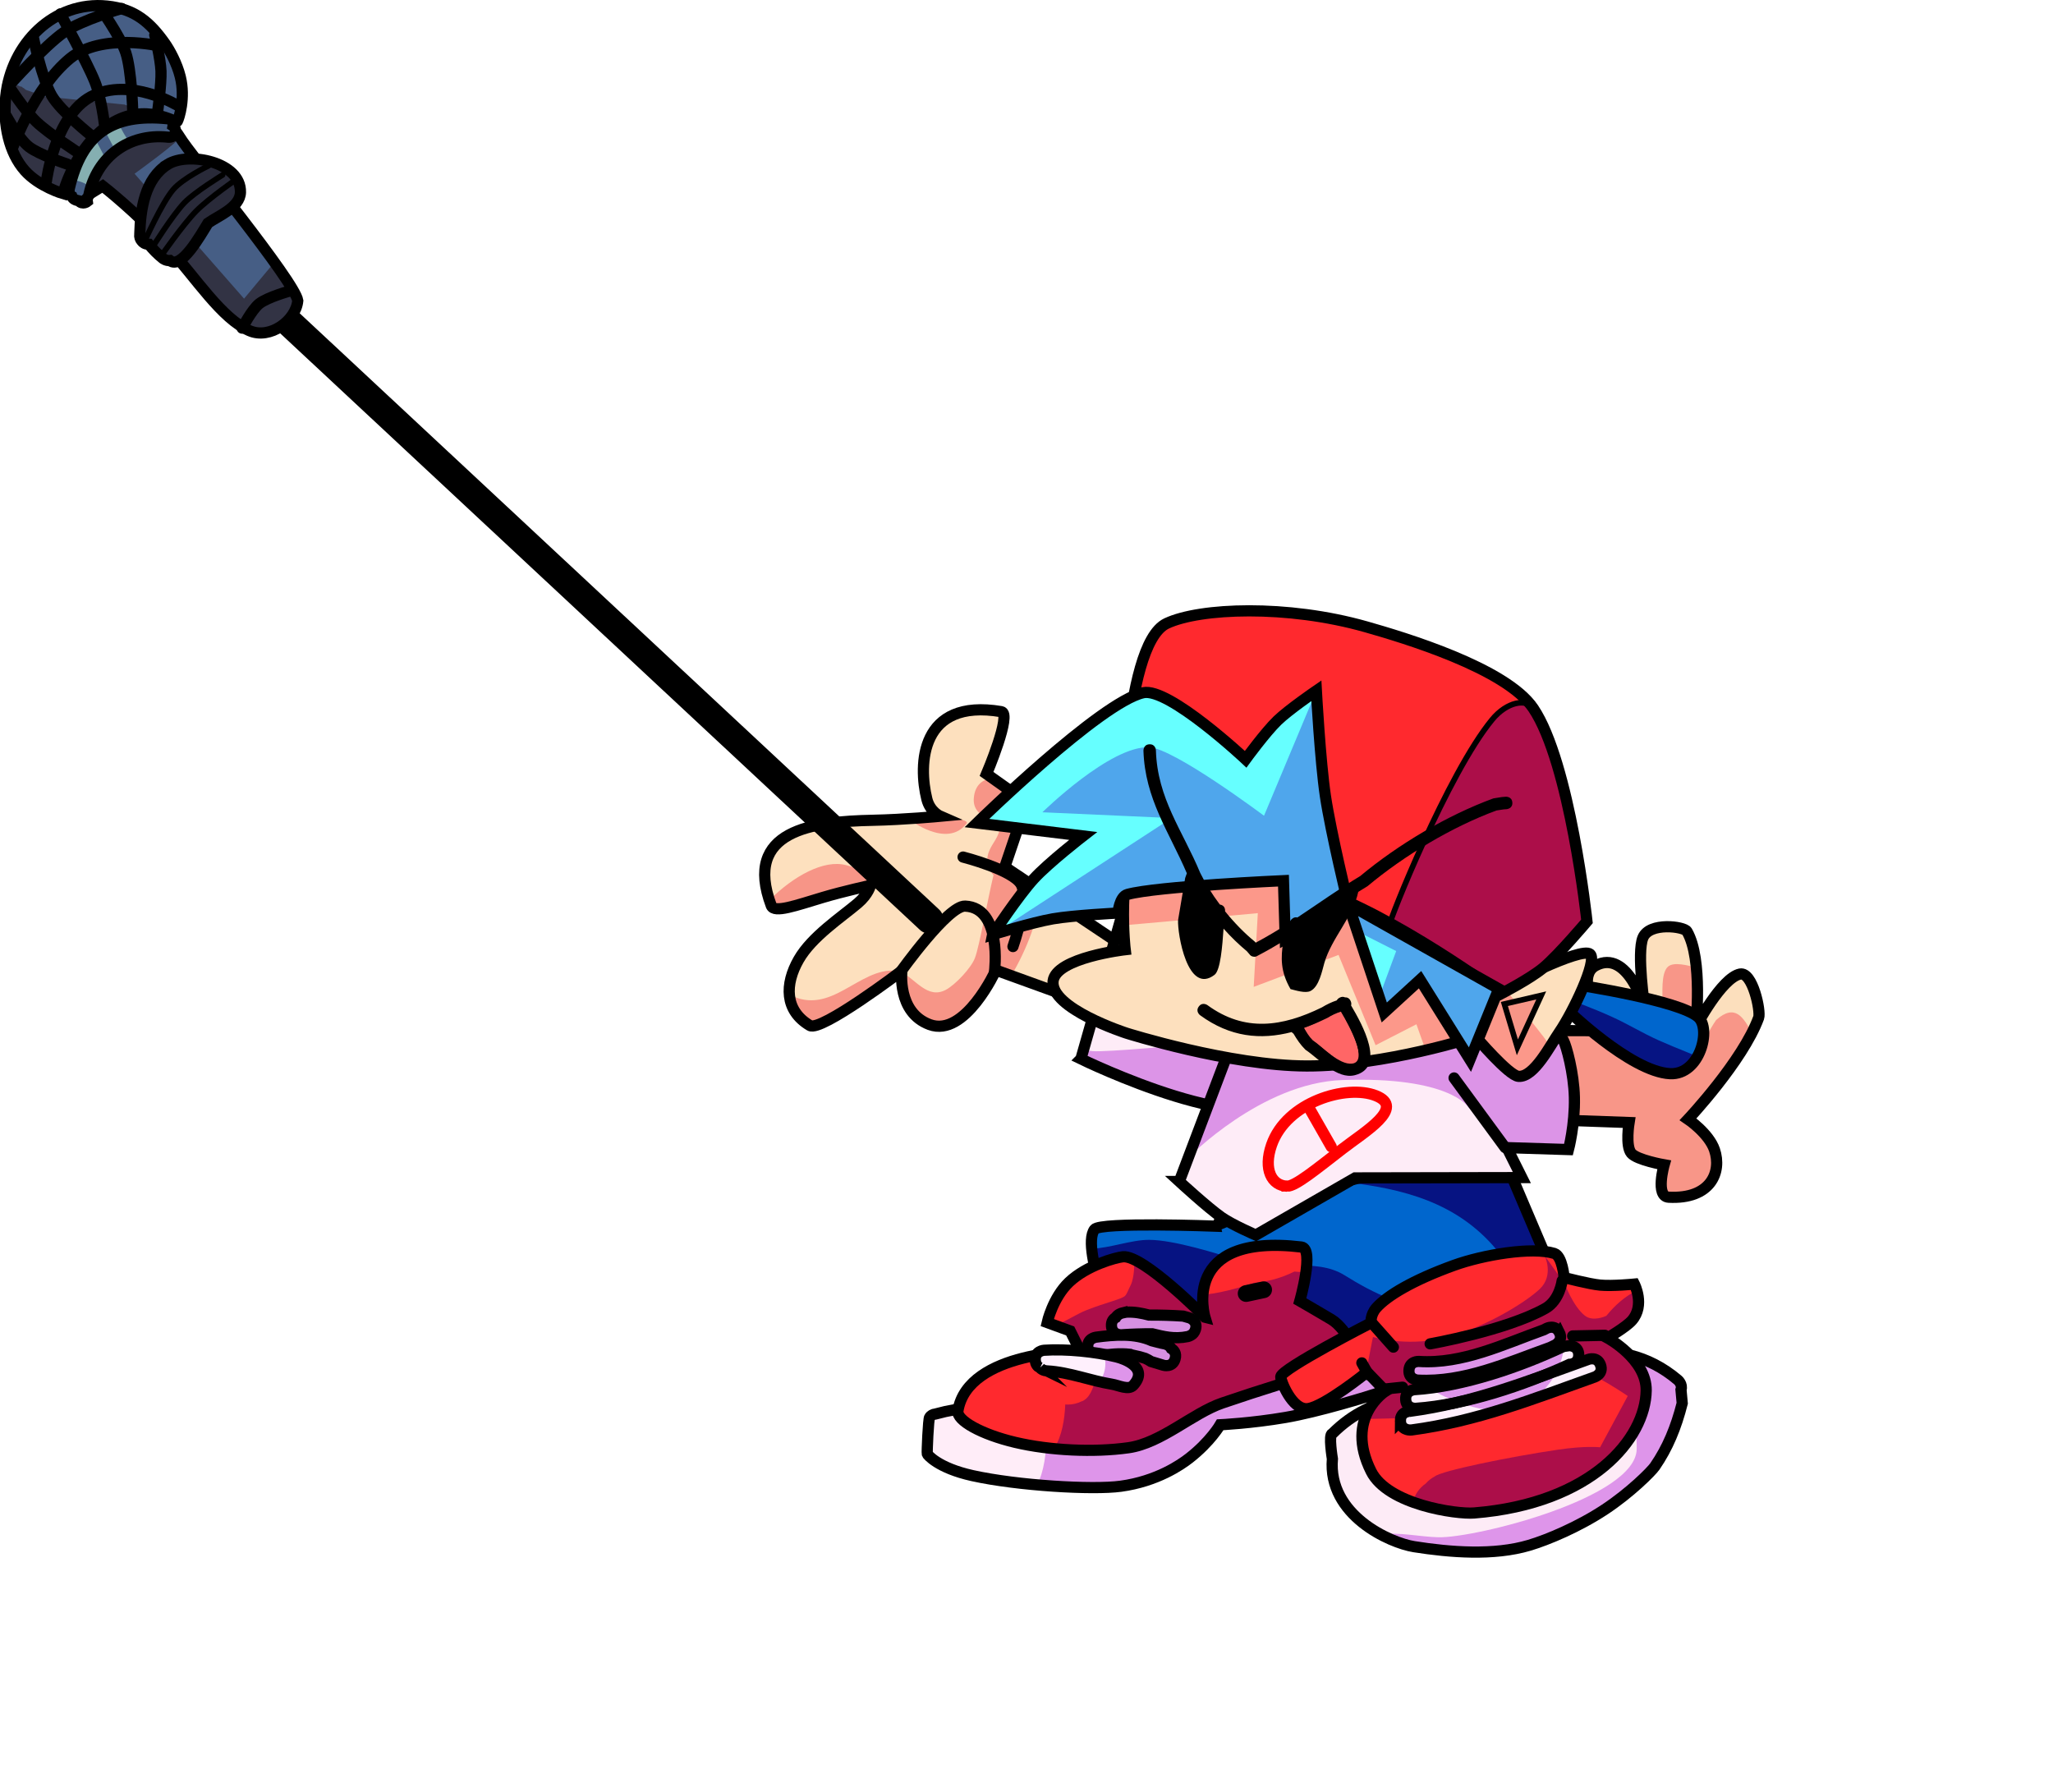 <svg version="1.1" xmlns="http://www.w3.org/2000/svg" xmlns:xlink="http://www.w3.org/1999/xlink" width="183.455" height="160.122" viewBox="0,0,183.455,160.122"><g transform="translate(-120.378,-83.711)"><g data-paper-data="{&quot;isPaintingLayer&quot;:true}" fill-rule="nonzero" stroke-linejoin="miter" stroke-miterlimit="10" stroke-dasharray="" stroke-dashoffset="0" style="mix-blend-mode: normal"><path d="M176.167,243.833v-127.667h127.667v127.667z" fill="none" stroke="none" stroke-width="NaN" stroke-linecap="butt"/><g stroke="#000000"><g><path d="M220.331,174.364l-10.961,-3.97c0,0 -2.747,6.042 -5.921,4.864c-2.939,-1.091 -2.478,-4.807 -2.478,-4.807c0,0 -7.228,5.481 -8.223,4.892c-2.27,-1.343 -2.255,-3.695 -1.002,-5.889c1.175,-2.059 3.808,-3.781 5.284,-5.035c0.967,-0.822 1.131,-1.597 1.131,-1.597c0,0 -2.402,0.522 -4.261,1.078c-2.368,0.707 -4.34,1.427 -4.601,0.734c-2.552,-6.779 3.732,-7.52 9.052,-7.628c2.822,-0.057 6.052,-0.36 6.052,-0.36c0,0 -0.917,-0.396 -1.199,-1.524c-0.769,-3.08 -0.634,-9.057 6.648,-7.824c0.979,0.166 -1.316,5.565 -1.316,5.565l3.585,2.548l-1.953,5.763l11.532,7.712z" fill="#f79587" stroke-width="0" stroke-linecap="round"/><path d="M200.972,170.452c0,0 -0.047,0.035 -0.133,0.1c-0.141,-0.055 -0.283,-0.092 -0.429,-0.105c-3.294,-0.285 -5.767,4.109 -9.497,2.129c-0.079,-0.992 0.237,-2.074 0.834,-3.121c1.175,-2.059 3.808,-3.781 5.284,-5.035c0.967,-0.822 1.131,-1.597 1.131,-1.597c0,0 2.526,0.169 2.19,0.246c0.103,-0.852 -3.122,-1.725 -4.384,-2.058c-1.945,-0.513 -4.647,0.942 -6.841,3.134c-2.07,-6.325 4.036,-7.032 9.224,-7.137c1.069,-0.022 3.185,-0.141 3.185,-0.141c0,0 3.461,2.744 5.218,0.418c0.306,-0.405 -2.351,-0.637 -2.351,-0.637c0,0 -0.917,-0.396 -1.199,-1.524c-0.769,-3.08 -0.633,-9.057 6.648,-7.824c0.979,0.166 -1.316,5.565 -1.316,5.565l0.534,0.38c-0.845,0.083 -1.568,0.569 -1.671,1.76c-0.173,1.997 2.412,1.852 2.357,2.51c-0.084,1.009 -0.702,1.492 -1,2.272c-0.076,0.181 -0.125,0.377 -0.143,0.584c-0.051,0.588 0.164,1.137 0.546,1.529c-0.567,2.37 -1.247,6.282 -1.652,7.385c-0.334,0.909 -1.748,2.408 -2.609,2.869c-1.634,0.874 -2.718,-0.977 -3.941,-1.548c0.007,-0.097 0.013,-0.151 0.013,-0.151z" fill="#fde0be" stroke-width="0" stroke-linecap="butt"/><path d="M210.746,170.893c1.424,-2.435 2.522,-5.25 2.582,-7.605l6.992,4.676c-1.586,1.331 -3.056,3.207 -3.565,4.513c-0.078,0.165 -0.134,0.344 -0.164,0.533z" fill="#fde0be" stroke-width="0" stroke-linecap="butt"/><path d="M200.851,170.553c0,0 4.237,-5.943 5.769,-5.879c3.336,0.139 2.63,5.822 2.63,5.822" fill="none" stroke-width="1" stroke-linecap="round"/><path d="M206.439,160.292c0,0 4.456,1.137 5.186,2.446c0.755,1.354 -0.729,5.55 -0.729,5.55" fill="none" stroke-width="1" stroke-linecap="round"/><path d="M220.331,174.364l-10.961,-3.97c0,0 -2.747,6.042 -5.921,4.864c-2.939,-1.091 -2.478,-4.807 -2.478,-4.807c0,0 -7.228,5.481 -8.223,4.892c-2.27,-1.343 -2.255,-3.695 -1.002,-5.889c1.175,-2.059 3.808,-3.781 5.284,-5.035c0.967,-0.822 1.131,-1.597 1.131,-1.597c0,0 -2.402,0.522 -4.261,1.078c-2.368,0.707 -4.34,1.427 -4.601,0.734c-2.552,-6.779 3.733,-7.52 9.052,-7.628c2.822,-0.057 6.052,-0.36 6.052,-0.36c0,0 -0.917,-0.396 -1.199,-1.524c-0.769,-3.08 -0.634,-9.057 6.648,-7.824c0.979,0.166 -1.316,5.565 -1.316,5.565l3.585,2.548l-1.953,5.763l11.532,7.712z" fill="none" stroke-width="1" stroke-linecap="round"/></g><g stroke-linecap="round"><path d="M216.967,178.326l4.016,-14.09c0,0 4.382,3.684 8.786,7.093c4.006,3.101 8.066,5.837 5.977,9.853c-2.623,5.041 -18.78,-2.855 -18.78,-2.855z" fill="#feecf7" stroke-width="0"/><path d="M216.967,178.326l0.227,-0.796c0.276,0.045 0.557,0.08 0.84,0.104c1.097,0.095 8.837,-0.527 9.787,-0.869c2.793,-0.079 1.763,-1.975 2.01,-4.826c0.016,-0.184 0.023,-0.367 0.021,-0.548c3.979,3.075 7.97,5.801 5.895,9.79c-2.623,5.041 -18.78,-2.855 -18.78,-2.855z" fill="#dc94e7" stroke-width="0"/><path d="M216.967,178.326l4.016,-14.09c0,0 4.382,3.684 8.786,7.093c4.006,3.101 8.066,5.837 5.977,9.853c-2.623,5.041 -18.78,-2.855 -18.78,-2.855z" fill="none" stroke-width="1"/></g></g><g><path d="M229.219,193.105c0,0 1.391,-3.369 3.785,-7.099c1.274,-1.986 2.496,-4.537 4.687,-5.714c1.995,-1.072 4.934,-0.8 7.667,-0.391c6.315,0.945 9.331,8.157 9.331,8.157z" fill="#f89688" stroke="#000000" stroke-width="1" stroke-linecap="butt"/><path d="M228.946,193.268c0,0 7.573,-3.326 13.933,-4.507c4.077,-0.757 12.159,-0.956 12.159,-0.956l6.356,14.942l-40.699,1.45c0,0 -3.842,-8.875 -2.511,-10.637c0.511,-0.677 10.762,-0.291 10.762,-0.291z" fill="#0066cd" stroke="#000000" stroke-width="0" stroke-linecap="round"/><path d="M220.695,204.195c0,0 -2.489,-5.75 -2.766,-8.912c1.605,-0.041 3.552,-0.796 5.128,-0.789c2.218,0.009 6.091,1.215 8.183,1.9c3.042,0.996 6.64,-0.382 9.282,1.262c1.31,0.815 2.662,1.564 4.077,2.111c0.37,0.232 0.687,0.447 0.805,0.578c0.48,0.537 1.689,1.694 3.176,2.857z" fill="#061382" stroke="#000000" stroke-width="0" stroke-linecap="butt"/><path d="M242.88,188.761c4.077,-0.757 12.159,-0.956 12.159,-0.956l6.356,14.942l-3.486,0.124c0.175,-2.825 -1.404,-5.851 -3.611,-7.242c-0.06,-0.091 -0.128,-0.182 -0.203,-0.271c-3.5,-4.183 -8.298,-5.467 -13.73,-6.041c0.846,-0.213 1.691,-0.402 2.515,-0.556z" fill="#061382" stroke="#000000" stroke-width="0" stroke-linecap="butt"/><path d="M228.946,193.268c0,0 7.573,-3.326 13.933,-4.507c4.077,-0.757 12.159,-0.956 12.159,-0.956l6.356,14.942l-40.699,1.45c0,0 -3.842,-8.875 -2.511,-10.637c0.511,-0.677 10.762,-0.291 10.762,-0.291z" fill="none" stroke="#000000" stroke-width="1" stroke-linecap="round"/><path d="M207.852,210.287c1.805,0.706 2.55,1.584 4.642,1.584c0,0 0.072,-0 0.173,0.021c0.144,-0.028 0.255,-0.018 0.255,-0.018l0.57,0.055c4.19,0.003 7.469,0.173 11.405,-1.516c5.525,-2.407 12.388,-3.905 18.081,-5.796c0.073,-0.033 0.843,3.477 0.843,3.477c-1.22,0.411 -5.654,1.767 -8.558,2.267c-3.057,0.526 -5.847,0.656 -5.847,0.656c0,0 -0.862,1.499 -2.763,2.982c-0.749,0.585 -2.882,2.07 -6.128,2.511c-2.516,0.342 -9.215,-0.056 -13.25,-0.949c-3.115,-0.689 -4.025,-1.887 -4.038,-1.938c-0.029,-0.102 0.093,-3.152 0.214,-3.281c0.106,-0.142 0.273,-0.265 0.534,-0.289l0.872,-0.218c0.615,-0.123 1.232,-0.242 1.849,-0.358c0,0 0.822,-0.154 0.976,0.668c0.001,0.006 0.002,0.011 0.003,0.017c0.086,0.051 0.145,0.103 0.167,0.123z" fill="#ffedf8" stroke="none" stroke-width="0.5" stroke-linecap="butt"/><path d="M224.896,210.413c5.525,-2.407 12.388,-3.905 18.081,-5.796c0.073,-0.033 0.843,3.477 0.843,3.477c-1.22,0.411 -5.654,1.767 -8.558,2.267c-3.057,0.526 -5.847,0.656 -5.847,0.656c0,0 -0.862,1.499 -2.763,2.982c-0.749,0.585 -2.882,2.07 -6.128,2.511c-1.502,0.204 -4.493,0.145 -7.52,-0.126c0.037,-0.056 0.073,-0.114 0.109,-0.172c0.483,-0.805 0.866,-2.886 0.706,-4.284c4.035,0.01 7.244,0.128 11.076,-1.516z" fill="#de95ea" stroke="none" stroke-width="0.5" stroke-linecap="butt"/><path d="M207.852,210.287c1.805,0.706 2.55,1.584 4.642,1.584c0,0 0.072,-0 0.173,0.021c0.144,-0.028 0.255,-0.018 0.255,-0.018l0.57,0.055c4.19,0.003 7.469,0.173 11.405,-1.516c5.525,-2.407 12.388,-3.905 18.081,-5.796c0.073,-0.033 0.843,3.477 0.843,3.477c-1.22,0.411 -5.654,1.767 -8.558,2.267c-3.057,0.526 -5.847,0.656 -5.847,0.656c0,0 -0.862,1.499 -2.763,2.982c-0.749,0.585 -2.882,2.07 -6.128,2.511c-2.516,0.342 -9.215,-0.056 -13.25,-0.949c-3.115,-0.689 -4.025,-1.887 -4.038,-1.938c-0.029,-0.102 0.093,-3.152 0.214,-3.281c0.106,-0.142 0.273,-0.265 0.534,-0.289l0.872,-0.218c0.615,-0.123 1.232,-0.242 1.849,-0.358c0,0 0.822,-0.154 0.976,0.668c0.001,0.006 0.002,0.011 0.003,0.017c0.086,0.051 0.145,0.103 0.167,0.123z" fill="none" stroke="#000000" stroke-width="1" stroke-linecap="butt"/><path d="M228.054,201.408c0,0 -2.295,-7.57 8.619,-6.273c1.181,0.14 -0.145,4.824 -0.145,4.824c0,0 1.711,0.978 2.82,1.647c1.453,0.877 2.644,3.705 2.644,3.705c0,0 -5.423,1.384 -12.386,3.763c-2.661,0.909 -5.452,3.583 -8.391,3.996c-3.09,0.434 -7.021,0.251 -10.117,-0.48c-3.032,-0.716 -5.264,-1.966 -5.122,-2.819c0.902,-5.411 10.927,-5.352 10.927,-5.352l-0.892,-1.784l-2.057,-0.753c0,0 0.493,-2.214 1.954,-3.604c1.587,-1.509 4.175,-2.207 4.815,-2.272c1.807,-0.184 7.33,5.402 7.33,5.402z" fill="#ff292e" stroke="#000000" stroke-width="0" stroke-linecap="round"/><path d="M236.529,199.958c0,0 1.711,0.978 2.82,1.647c1.453,0.877 2.644,3.705 2.644,3.705c0,0 -5.423,1.384 -12.386,3.763c-2.661,0.909 -5.452,3.583 -8.391,3.996c-2.017,0.284 -4.391,0.304 -6.658,0.081c0.736,-1.113 0.959,-2.693 1.009,-3.932c0,-0.005 0,-0.01 0.001,-0.014c0.073,0.006 0.147,0.009 0.222,0.009c0.444,0 0.864,-0.104 1.237,-0.289c0.057,-0.014 0.11,-0.033 0.157,-0.06c0.108,-0.061 0.204,-0.134 0.29,-0.217c0.563,-0.545 0.701,-1.517 1.104,-2.222l-1.373,-2.402c-0.16,-0.281 -0.424,-0.428 -0.743,-0.491l-0.449,-0.898l-1.369,-0.501c0.933,-0.312 1.929,-1.01 2.848,-1.369c1.698,-0.663 3.132,-0.976 3.417,-1.262c0.181,-0.181 0.316,-0.604 0.442,-0.826c0.303,-0.531 0.397,-1.434 0.393,-2.408c2.305,1.088 6.311,5.14 6.311,5.14c0,0 -0.272,-0.898 -0.183,-2.022c1.146,-0.039 3.118,-0.552 4.582,-1.052c0.896,-0.07 1.824,-0.281 2.701,-0.616c0.303,-0.116 0.6,-0.246 0.888,-0.391c0.335,0.022 0.682,0.06 1.029,0.095c-0.176,1.246 -0.541,2.536 -0.541,2.536z" fill="#ac0e49" stroke="#000000" stroke-width="0" stroke-linecap="round"/><path d="M228.054,201.408c0,0 -2.295,-7.57 8.619,-6.273c1.181,0.14 -0.145,4.824 -0.145,4.824c0,0 1.711,0.978 2.82,1.647c1.453,0.877 2.644,3.705 2.644,3.705c0,0 -5.423,1.384 -12.386,3.763c-2.661,0.909 -5.452,3.583 -8.391,3.996c-3.09,0.434 -7.021,0.251 -10.117,-0.48c-3.032,-0.716 -5.264,-1.966 -5.122,-2.819c0.902,-5.411 10.927,-5.352 10.927,-5.352l-0.892,-1.784l-2.057,-0.753c0,0 0.493,-2.214 1.954,-3.604c1.587,-1.509 4.175,-2.207 4.815,-2.272c1.807,-0.184 7.33,5.402 7.33,5.402z" fill="none" stroke="#000000" stroke-width="1" stroke-linecap="round"/><path d="M231.734,199.289l1.561,-0.335" fill="none" stroke="#000000" stroke-width="1.5" stroke-linecap="round"/><path d="M224.454,203.788c0,0 0.409,0.082 0.591,0.418c0.217,0.136 0.492,0.418 0.34,0.931c-0.236,0.802 -1.038,0.566 -1.038,0.566l-1.109,-0.335c-0.169,-0.11 -0.342,-0.204 -0.519,-0.284c-0.167,-0.047 -0.332,-0.097 -0.498,-0.148l-0.702,-0.159c0,0 -0.065,-0.015 -0.153,-0.055c-0.923,-0.11 -1.895,-0 -2.835,0.127c0,0 -0.829,0.111 -0.939,-0.718c-0.111,-0.829 0.718,-0.939 0.718,-0.939c1.677,-0.22 3.469,-0.364 5.009,0.325c0.375,0.104 0.753,0.195 1.135,0.271z" fill="#d791e2" stroke="#000000" stroke-width="1" stroke-linecap="butt"/><path d="M220.624,201.038l0.382,-0.082c0.762,-0.043 1.417,0.099 2.051,0.26c1.02,-0.006 2.042,0.025 3.049,0.092l0.561,0.158c0,0 0.793,0.264 0.529,1.058c-0.082,0.246 -0.215,0.39 -0.359,0.472c-0.162,0.106 -0.318,0.14 -0.318,0.14c-1.216,0.254 -2.197,-0.012 -3.182,-0.249c-0.92,-0.001 -1.841,0.029 -2.748,0.09c0,0 -0.834,0.056 -0.89,-0.779c-0.028,-0.426 0.175,-0.649 0.382,-0.765c0.179,-0.304 0.543,-0.395 0.543,-0.395z" fill="#d791e2" stroke="#000000" stroke-width="1" stroke-linecap="butt"/><path d="M213.318,205.935c-0.203,-0.097 -0.4,-0.293 -0.427,-0.685c-0.056,-0.834 0.779,-0.89 0.779,-0.89c1.975,-0.131 4.553,0.123 6.478,0.597c0.726,0.179 2.913,0.974 1.507,2.528c-0.431,0.477 -1.292,0.009 -1.927,-0.094c-1.912,-0.31 -3.766,-1.067 -5.761,-1.187l-0.007,0.002c0,0 -0.396,0 -0.643,-0.272z" fill="#fff0fd" stroke="none" stroke-width="0.5" stroke-linecap="butt"/><path d="M220.148,204.958c0.726,0.179 2.913,0.974 1.507,2.528c-0.431,0.477 -1.292,0.009 -1.927,-0.094c-0.367,-0.06 -0.732,-0.136 -1.096,-0.22c0.329,-0.457 0.522,-1.019 0.522,-1.625c0,-0.288 -0.044,-0.566 -0.125,-0.827c0.39,0.071 0.765,0.151 1.118,0.238z" fill="#de95ea" stroke="none" stroke-width="0.5" stroke-linecap="butt"/><path d="M213.318,205.935c-0.203,-0.097 -0.4,-0.293 -0.427,-0.685c-0.056,-0.834 0.779,-0.89 0.779,-0.89c1.975,-0.131 4.553,0.123 6.478,0.597c0.726,0.179 2.913,0.974 1.507,2.528c-0.431,0.477 -1.292,0.009 -1.927,-0.094c-1.912,-0.31 -3.766,-1.067 -5.761,-1.187l-0.007,0.002c0,0 -0.396,0 -0.643,-0.272z" fill="none" stroke="#000000" stroke-width="1" stroke-linecap="butt"/><path d="M239.428,211.82c3.822,-3.821 7.778,-3.056 12.649,-4.778c6.298,-1.989 12.796,-4.634 18.239,-0.018c0,0 0.438,0.375 0.275,0.866l0.11,1.204c-0.549,2.162 -1.297,3.986 -2.449,5.652c-0.31,0.448 -2.202,2.347 -4.488,3.854c-2.34,1.543 -5.089,2.696 -6.727,3.184c-3.179,0.947 -7.083,0.633 -10.296,0.126c-2.131,-0.336 -7.728,-2.799 -7.301,-7.849c0,0 -0.362,-2.195 -0.012,-2.241z" fill="#de95ea" stroke="none" stroke-width="0.5" stroke-linecap="butt"/><path d="M239.428,211.82c3.822,-3.821 7.778,-3.056 12.649,-4.778c2.452,-0.775 4.935,-1.649 7.374,-2.154c5.185,0.275 7.251,3.977 7.181,8.307c-0.071,4.362 -14.389,7.95 -17.717,7.874c-1.662,-0.038 -3.491,-0.48 -5.174,-0.256c-2.239,-1.211 -4.584,-3.418 -4.302,-6.753c0,0 -0.362,-2.195 -0.012,-2.241z" fill="#fdebf6" stroke="none" stroke-width="0.5" stroke-linecap="butt"/><path d="M239.428,211.82c3.822,-3.821 7.778,-3.056 12.649,-4.778c6.298,-1.989 12.796,-4.634 18.239,-0.018c0,0 0.438,0.375 0.275,0.866l0.11,1.204c-0.549,2.162 -1.297,3.986 -2.449,5.652c-0.31,0.448 -2.202,2.347 -4.488,3.854c-2.34,1.543 -5.089,2.696 -6.727,3.184c-3.179,0.947 -7.083,0.633 -10.296,0.126c-2.131,-0.336 -7.728,-2.799 -7.301,-7.849c0,0 -0.362,-2.195 -0.012,-2.241z" fill="none" stroke="#000000" stroke-width="1" stroke-linecap="butt"/><path d="M242.541,206.31c0,0 -3.812,3.082 -5.298,3.267c-1.41,0.175 -2.454,-2.568 -2.419,-2.852c0.088,-0.724 8.07,-4.816 8.07,-4.816c0,0 -0.087,-0.713 0.483,-1.35c0.954,-1.066 3.217,-2.448 6.938,-3.791c2.592,-0.936 6.959,-1.674 8.951,-1.061c0.726,0.223 0.881,2.153 0.881,2.153c0,0 2.226,0.586 3.225,0.679c1.087,0.102 3.055,-0.092 3.055,-0.092c0,0 0.965,1.885 -0.211,3.24c-0.532,0.612 -2.195,1.573 -2.195,1.573c0,0 3.501,1.893 3.46,4.695c-0.063,4.282 -4.815,10.097 -15.38,10.944c-1.583,0.127 -7.715,-0.745 -9.2,-3.713c-2.422,-4.839 1.285,-7.172 1.285,-7.172z" fill="#ac0e49" stroke="#000000" stroke-width="0" stroke-linecap="round"/><path d="M242.541,206.31c0,0 -3.812,3.082 -5.298,3.267c-1.41,0.175 -2.454,-2.568 -2.419,-2.852c0.088,-0.724 8.07,-4.816 8.07,-4.816c0,0 -0.087,-0.713 0.483,-1.35c0.954,-1.066 3.217,-2.448 6.938,-3.791c2.592,-0.936 6.959,-1.674 8.951,-1.061c0.726,0.223 0.881,2.153 0.881,2.153c0,0 2.226,0.586 3.225,0.679c1.087,0.102 3.055,-0.092 3.055,-0.092c0,0 0.113,0.221 0.215,0.566c-1.093,0.558 -1.962,1.333 -2.721,2.27c-0.079,0.034 -1.192,0.555 -1.922,-0.018c-1.041,-0.817 -1.788,-2.825 -1.788,-2.825l-1.803,-2.529c0,0 0.864,1.746 -0.446,2.983c-1.367,1.29 -5.298,3.655 -8.696,4.404c-3.364,0.742 -6.202,-0.126 -6.202,-0.126l-0.611,3.13l1.651,1.696l-1.547,2.504l3.009,-0.075c0,0 14.02,-3.923 16.103,-4.15c0.845,-0.092 4.165,2.169 4.165,2.169l-2.472,4.584c0,0 -1.271,-0.155 -3.759,0.212c-4.341,0.641 -10.415,1.884 -11.014,2.391c-0.309,0.162 -0.585,0.379 -0.812,0.64c-0.563,0.385 -0.977,0.971 -1.14,1.655c-1.616,-0.588 -3.102,-1.475 -3.737,-2.744c-2.422,-4.839 1.285,-7.172 1.285,-7.172z" fill="#ff292e" stroke="#000000" stroke-width="0" stroke-linecap="round"/><path d="M242.541,206.31c0,0 -3.812,3.082 -5.298,3.267c-1.41,0.175 -2.454,-2.568 -2.419,-2.852c0.088,-0.724 8.07,-4.816 8.07,-4.816c0,0 -0.087,-0.713 0.483,-1.35c0.954,-1.066 3.217,-2.448 6.938,-3.791c2.592,-0.936 6.959,-1.674 8.951,-1.061c0.726,0.223 0.881,2.153 0.881,2.153c0,0 2.226,0.586 3.225,0.679c1.087,0.102 3.055,-0.092 3.055,-0.092c0,0 0.965,1.885 -0.211,3.24c-0.532,0.612 -2.195,1.573 -2.195,1.573c0,0 3.501,1.893 3.46,4.695c-0.063,4.282 -4.815,10.097 -15.38,10.944c-1.583,0.127 -7.715,-0.745 -9.2,-3.713c-2.422,-4.839 1.285,-7.172 1.285,-7.172z" fill="none" stroke="#000000" stroke-width="1" stroke-linecap="round"/><path d="M242.072,205.488l0.587,1.056" fill="none" stroke="#000000" stroke-width="1" stroke-linecap="round"/><path d="M244.888,204.08l-1.878,-2.113" fill="none" stroke="#000000" stroke-width="1" stroke-linecap="round"/><path d="M259.971,198.152c0,0 -0.218,1.749 -1.499,2.468c-3.521,1.976 -10.297,3.166 -10.297,3.166" fill="none" stroke="#000000" stroke-width="1" stroke-linecap="round"/><path d="M263.786,203.023l-2.876,0.059" fill="none" stroke="#000000" stroke-width="1" stroke-linecap="round"/><path d="M245.71,207.66l-1.702,0.176" fill="none" stroke="#000000" stroke-width="1" stroke-linecap="round"/><path d="M259.721,202.767c0.374,0.748 -0.374,1.122 -0.374,1.122l-0.445,0.216c-3.848,1.372 -7.663,3.142 -11.833,2.923c0,0 -0.835,-0.049 -0.786,-0.884c0.049,-0.835 0.884,-0.786 0.884,-0.786c3.893,0.259 7.586,-1.546 11.172,-2.828l0.259,-0.136c0,0 0.748,-0.374 1.122,0.374z" fill="#de95ea" stroke="none" stroke-width="0.5" stroke-linecap="butt"/><path d="M245.519,210.653c0,-0.836 0.836,-0.836 0.836,-0.836l-0.052,0.007c5.73,-0.761 10.566,-2.703 16.027,-4.654c0,0 0.788,-0.281 1.069,0.506c0.281,0.788 -0.506,1.069 -0.506,1.069c-5.56,1.986 -10.526,3.954 -16.368,4.736l-0.169,0.007c0,0 -0.836,0 -0.836,-0.836z" fill="#de95ea" stroke="none" stroke-width="0.5" stroke-linecap="butt"/><path d="M261.453,204.784c0,0.788 -0.743,0.834 -0.828,0.836c-4.097,1.882 -9.25,3.62 -13.744,3.93c0,0 -0.834,0.056 -0.89,-0.779c-0.056,-0.834 0.779,-0.89 0.779,-0.89c4.332,-0.277 9.402,-2.014 13.317,-3.855l0.53,-0.078c0,0 0.836,0 0.836,0.836z" fill="#de95ea" stroke="none" stroke-width="0.5" stroke-linecap="butt"/><path d="M247.069,207.027c0,0 -0.835,-0.049 -0.786,-0.884c0.003,-0.045 0.008,-0.088 0.015,-0.128c0.144,0.346 0.447,0.691 0.821,1.014c-0.017,-0.001 -0.033,-0.002 -0.05,-0.003z" fill="#ffeffc" stroke="none" stroke-width="0.5" stroke-linecap="butt"/><path d="M253.858,204.265c-0.037,-0.008 -0.076,-0.018 -0.116,-0.03c0.065,-0.022 0.13,-0.045 0.195,-0.067c-0.039,0.059 -0.069,0.099 -0.079,0.097z" fill="#ffeffc" stroke="none" stroke-width="0.5" stroke-linecap="butt"/><path d="M245.519,210.653c0,-0.836 0.836,-0.836 0.836,-0.836l-0.052,0.007c1.507,-0.2 2.952,-0.482 4.363,-0.824c1.264,0.471 2.486,0.746 3.633,0.724c-2.501,0.766 -5.042,1.391 -7.776,1.758l-0.169,0.007c0,0 -0.836,0 -0.836,-0.836z" fill="#ffeffc" stroke="none" stroke-width="0.5" stroke-linecap="butt"/><path d="M262.331,205.17c0,0 0.788,-0.281 1.069,0.506c0.281,0.788 -0.506,1.069 -0.506,1.069c-1.857,0.663 -3.647,1.324 -5.426,1.94c0.633,-0.464 1.218,-1.099 1.748,-1.932c0.111,-0.174 0.217,-0.366 0.315,-0.573c0.92,-0.333 1.851,-0.671 2.8,-1.011z" fill="#ffeffc" stroke="none" stroke-width="0.5" stroke-linecap="butt"/><path d="M246.881,209.55c0,0 -0.834,0.056 -0.89,-0.779c-0.056,-0.834 0.779,-0.89 0.779,-0.89c0.441,-0.028 0.891,-0.072 1.345,-0.129c0.665,0.419 1.335,0.746 1.698,0.902c0.29,0.125 0.577,0.241 0.863,0.348c-1.291,0.272 -2.568,0.463 -3.795,0.548z" fill="#ffeffc" stroke="none" stroke-width="0.5" stroke-linecap="butt"/><path d="M261.453,204.784c0,0.788 -0.743,0.834 -0.828,0.836c-0.343,0.158 -0.694,0.314 -1.051,0.469c0.284,-0.622 0.497,-1.356 0.555,-2.069l0.489,-0.072c0,0 0.836,0 0.836,0.836z" fill="#ffeffc" stroke="none" stroke-width="0.5" stroke-linecap="butt"/><path d="M259.721,202.767c0.374,0.748 -0.374,1.122 -0.374,1.122l-0.445,0.216c-3.848,1.372 -7.663,3.142 -11.833,2.923c0,0 -0.835,-0.049 -0.786,-0.884c0.049,-0.835 0.884,-0.786 0.884,-0.786c3.893,0.259 7.586,-1.546 11.172,-2.828l0.259,-0.136c0,0 0.748,-0.374 1.122,0.374z" fill="none" stroke="#000000" stroke-width="1" stroke-linecap="butt"/><path d="M245.519,210.653c0,-0.836 0.836,-0.836 0.836,-0.836l-0.052,0.007c5.73,-0.761 10.566,-2.703 16.027,-4.654c0,0 0.788,-0.281 1.069,0.506c0.281,0.788 -0.506,1.069 -0.506,1.069c-5.56,1.986 -10.526,3.954 -16.368,4.736l-0.169,0.007c0,0 -0.836,0 -0.836,-0.836z" fill="none" stroke="#000000" stroke-width="1" stroke-linecap="butt"/><path d="M261.453,204.784c0,0.788 -0.743,0.834 -0.828,0.836c-4.097,1.882 -9.25,3.62 -13.744,3.93c0,0 -0.834,0.056 -0.89,-0.779c-0.056,-0.834 0.779,-0.89 0.779,-0.89c4.332,-0.277 9.402,-2.014 13.317,-3.855l0.53,-0.078c0,0 0.836,0 0.836,0.836z" fill="none" stroke="#000000" stroke-width="1" stroke-linecap="butt"/></g><g><path d="M258.991,175.794l4.861,0.013c0,0 -2.974,-4.705 -0.888,-5.816c2.881,-1.534 4.387,3.789 4.387,3.789c0,0 -0.732,-4.936 -0.157,-6.294c0.595,-1.405 3.675,-0.995 3.933,-0.552c1.45,2.491 0.787,8.522 0.787,8.522c0,0 2.303,-4.372 3.954,-4.711c1.121,-0.23 1.872,3.33 1.662,3.905c-1.414,3.868 -6.308,9.07 -6.308,9.07c0,0 1.861,1.257 2.365,2.736c0.67,1.964 -0.324,4.433 -4.102,4.228c-1.206,-0.066 -0.4,-2.895 -0.4,-2.895c0,0 -2.432,-0.426 -2.939,-1.037c-0.536,-0.646 -0.194,-2.741 -0.194,-2.741l-6.049,-0.215z" fill="#f89688" stroke="#000000" stroke-width="0" stroke-linecap="round"/><path d="M262.964,169.991c1.997,-1.063 3.333,1.167 3.965,2.636c-0.003,-0.005 -0.006,-0.011 -0.009,-0.016c0,0 -0.259,-0.494 -0.753,-0.234c-0.214,0.112 -0.286,0.268 -0.3,0.409c-1.079,0.416 -0.792,1.706 -0.817,3.056c-0.437,-0.033 -0.866,-0.097 -1.29,-0.185c-0.484,-0.811 -2.661,-4.674 -0.797,-5.666z" fill="#fcdfbd" stroke="#000000" stroke-width="0" stroke-linecap="butt"/><path d="M267.451,173.226c0.009,-0.26 -0.107,-0.403 -0.234,-0.482c-0.18,-1.524 -0.431,-4.294 -0.023,-5.258c0.595,-1.405 3.675,-0.995 3.933,-0.552c0.524,0.901 0.772,2.265 0.875,3.64c-0.068,-0.164 -0.148,-0.317 -0.239,-0.457c-0.55,-0.131 -1.791,-0.487 -2.319,-0.045c-1.326,1.11 0.645,7.333 -1.879,3.625c-0.055,-0.081 -0.109,-0.163 -0.161,-0.245c0.026,-0.062 0.043,-0.137 0.047,-0.226z" fill="#fcdfbd" stroke="#000000" stroke-width="0" stroke-linecap="butt"/><path d="M271.914,175.456c0,0 2.303,-4.372 3.954,-4.711c1.121,-0.23 1.872,3.33 1.662,3.905c-0.161,0.44 -0.366,0.896 -0.605,1.361c-0.735,-1.368 -1.494,-2.683 -3.195,-1.157c-0.281,0.414 -0.547,0.843 -0.76,1.296c-0.117,0.249 -1.202,2.295 -1.626,1.76c-0.419,-0.528 0.383,-2.153 0.548,-2.602c0.017,-0.046 0.034,-0.094 0.05,-0.142c-0.017,0.186 -0.028,0.29 -0.028,0.29z" fill="#fcdfbd" stroke="#000000" stroke-width="0" stroke-linecap="butt"/><path d="M258.991,175.794l4.861,0.013c0,0 -2.974,-4.705 -0.888,-5.816c2.881,-1.534 4.387,3.789 4.387,3.789c0,0 -0.732,-4.936 -0.158,-6.294c0.595,-1.405 3.675,-0.995 3.933,-0.552c1.45,2.491 0.787,8.522 0.787,8.522c0,0 2.303,-4.372 3.954,-4.711c1.121,-0.23 1.872,3.33 1.662,3.905c-1.414,3.868 -6.308,9.07 -6.308,9.07c0,0 1.861,1.257 2.365,2.736c0.67,1.964 -0.324,4.433 -4.102,4.228c-1.206,-0.066 -0.4,-2.895 -0.4,-2.895c0,0 -2.432,-0.426 -2.939,-1.037c-0.536,-0.646 -0.194,-2.741 -0.194,-2.741l-6.049,-0.215z" fill="none" stroke="#000000" stroke-width="1" stroke-linecap="round"/><path d="M265.996,176.043l-2.624,-0.173" fill="none" stroke="#000000" stroke-width="1" stroke-linecap="round"/><path d="M225.757,189.278l5.452,-14.391l18.983,-0.441c0,0 5.818,-5.153 9.89,2.225c0.268,0.485 0.933,2.918 0.982,5.092c0.055,2.462 -0.525,4.664 -0.525,4.664l-5.507,-0.173l1.339,2.678l-14.904,0.028l-8.868,5.104c0,0 -2.093,-0.902 -3.058,-1.577c-1.244,-0.87 -3.785,-3.209 -3.785,-3.209z" fill="#feecf7" stroke="#000000" stroke-width="0" stroke-linecap="round"/><path d="M226.56,187.158l4.649,-12.271l18.983,-0.441c0,0 5.818,-5.153 9.89,2.225c0.268,0.485 0.933,2.918 0.982,5.092c0.055,2.462 -0.525,4.664 -0.525,4.664l-5.507,-0.173l-3.457,-3.629c0,0 -1.652,-2.748 -11.252,-2.409c-7.25,0.256 -13.763,6.944 -13.763,6.944z" fill="#dc94e7" stroke="#000000" stroke-width="0" stroke-linecap="round"/><path d="M225.757,189.278l5.452,-14.391l18.983,-0.441c0,0 5.818,-5.153 9.89,2.225c0.268,0.485 0.933,2.918 0.982,5.092c0.055,2.462 -0.525,4.664 -0.525,4.664l-5.507,-0.173l1.339,2.678l-14.904,0.028l-8.868,5.104c0,0 -2.093,-0.902 -3.058,-1.577c-1.244,-0.87 -3.785,-3.209 -3.785,-3.209z" fill="none" stroke="#000000" stroke-width="1" stroke-linecap="round"/><path d="M250.313,180.029l4.561,6.219" fill="none" stroke="#000000" stroke-width="1" stroke-linecap="round"/><path d="M235.385,189.699c-1.363,-0.048 -2.138,-1.493 -1.384,-3.675c1.332,-3.857 6.708,-5.447 9.322,-4.411c2.684,1.064 -0.974,3.201 -2.977,4.75c-2.349,1.817 -4.226,3.363 -4.961,3.337z" fill="none" stroke="#ff0000" stroke-width="1" stroke-linecap="butt"/><path d="M237.385,182.757l1.951,3.417" fill="none" stroke="#ff0000" stroke-width="1" stroke-linecap="round"/></g><g stroke="#000000"><g stroke-linecap="butt"><path d="M260.258,173.781l1.116,-2.059c0,0 9.018,1.363 10.744,2.861c1.212,1.052 0.17,5.185 -2.494,5.064c-3.548,-0.162 -9.367,-5.866 -9.367,-5.866z" fill="#0066cd" stroke-width="0"/><path d="M260.258,173.781l0.396,-0.731c0,0 1.944,0.684 3.823,1.543c1.452,0.663 2.67,1.427 4.141,2.084c1.75,0.781 3.471,1.394 3.429,1.468c-0.503,0.881 -1.325,1.552 -2.422,1.502c-3.548,-0.162 -9.367,-5.866 -9.367,-5.866z" fill="#061483" stroke-width="0"/><path d="M260.258,173.781l1.116,-2.059c0,0 9.018,1.363 10.744,2.861c1.212,1.052 0.17,5.185 -2.494,5.064c-3.548,-0.162 -9.367,-5.866 -9.367,-5.866z" fill="none" stroke-width="1"/></g><g stroke-linecap="round"><path d="M220.926,168.566c0,0 -3.172,-25.93 19.099,-21.041c22.836,5.014 14.691,24.365 14.691,24.365c0,0 6.978,-3.639 7.761,-2.921c0.661,0.607 -1.568,5.232 -2.738,6.937c-0.865,1.26 -2.276,4.075 -3.665,3.981c-0.874,-0.059 -3.833,-3.545 -3.833,-3.545c0,0 -8.133,2.63 -15.087,2.617c-6.867,-0.013 -16.117,-2.934 -16.117,-2.934c0,0 -6.866,-2.21 -6.554,-4.662c0.266,-2.089 6.443,-2.796 6.443,-2.796z" fill="#fde0be" stroke-width="0"/><path d="M247.794,177.542c-0.036,0.009 -0.845,-2.311 -0.845,-2.311l-3.648,1.873l-3.312,-8.069l-7.58,2.855l0.367,-6.587c0,0 -11.991,1.108 -11.992,1.077c-0.177,-6.145 0.975,-22.864 19.24,-18.854c22.836,5.014 14.691,24.365 14.691,24.365c0,0 4.279,5.187 4.187,5.333c-0.812,1.284 -1.826,2.732 -2.829,2.664c-0.874,-0.059 -3.833,-3.545 -3.833,-3.545c0,0 -1.808,0.585 -4.447,1.201z" fill="#fc988a" stroke-width="0"/><path d="M254.807,173.419l3.296,-0.767l-2.133,4.642z" fill="#f79587" stroke-width="0.5"/><path d="M240.025,147.525c22.836,5.014 14.691,24.365 14.691,24.365c0,0 6.978,-3.639 7.761,-2.921c0.661,0.607 -1.568,5.232 -2.738,6.937c-0.865,1.26 -2.276,4.075 -3.665,3.981c-0.874,-0.059 -3.833,-3.545 -3.833,-3.545c0,0 -8.133,2.63 -15.087,2.617c-6.867,-0.013 -16.117,-2.934 -16.117,-2.934c0,0 -6.866,-2.21 -6.554,-4.662c0.266,-2.089 6.443,-2.796 6.443,-2.796c0,0 -3.172,-25.93 19.099,-21.041z" fill="none" stroke-width="1"/></g><g stroke-linecap="round"><path d="M262.188,166.039c0,0 -2.514,2.981 -3.879,4.13c-1.179,0.992 -3.838,2.362 -3.838,2.362c0,0 -9.585,-7.105 -16.736,-9.436c-7.305,-2.38 -17.133,-3.53 -17.133,-3.53c0,0 -0.036,-18.236 4.029,-20.149c2.96,-1.393 10.741,-1.712 17.844,0.31c3.238,0.922 12.472,3.656 14.918,7.278c3.279,4.855 4.796,19.034 4.796,19.034z" fill="#ff292e" stroke-width="0"/><path d="M262.188,166.039c0,0 -2.514,2.981 -3.879,4.13c-1.179,0.992 -3.838,2.362 -3.838,2.362c0,0 -4.642,-3.441 -9.875,-6.319c-0.137,-0.075 5.132,-13.351 9.118,-18.202c1.32,-1.606 3.07,-1.906 3.679,-1.005c3.279,4.855 4.796,19.034 4.796,19.034z" fill="#ac0e49" stroke-width="0.5"/><path d="M258.308,170.169c-1.179,0.992 -3.838,2.362 -3.838,2.362c0,0 -9.585,-7.105 -16.736,-9.436c-7.305,-2.38 -17.133,-3.53 -17.133,-3.53c0,0 -0.036,-18.236 4.029,-20.149c2.96,-1.393 10.741,-1.712 17.844,0.31c3.238,0.922 12.472,3.656 14.918,7.278c3.279,4.855 4.796,19.034 4.796,19.034c0,0 -2.514,2.981 -3.879,4.13z" fill="none" stroke-width="1"/></g><g stroke-linecap="round"><path d="M220.281,165.293c0,0 -3.96,0.197 -5.813,0.516c-1.881,0.324 -5.39,1.413 -5.39,1.413c0,0 2.308,-3.489 3.689,-4.994c1.311,-1.43 4.398,-3.823 4.398,-3.823l-9.49,-1.153c0,0 11.045,-10.803 14.863,-11.645c2.277,-0.503 9.151,5.947 9.151,5.947c0,0 1.748,-2.399 2.846,-3.462c1,-0.969 3.473,-2.662 3.473,-2.662c0,0 0.345,6.307 0.809,9.417c0.484,3.24 2.037,9.649 2.037,9.649l13.453,7.57l-2.575,6.324l-4.457,-7.141l-3.198,2.929l-3.223,-9.682l-5.626,3.103l-0.158,-5.198c0,0 -11.298,0.499 -13.945,1.229c-0.722,0.199 -0.844,1.665 -0.844,1.665z" fill="#4fa6ec" stroke-width="0"/><path d="M225.073,156.807l-15.996,10.414c0,0 2.308,-3.489 3.689,-4.994c1.311,-1.43 4.398,-3.823 4.398,-3.823l-9.49,-1.153c0,0 11.045,-10.803 14.863,-11.645c2.277,-0.503 9.151,5.947 9.151,5.947c0,0 1.748,-2.399 2.846,-3.462c1,-0.969 3.473,-2.662 3.473,-2.662l-4.677,11.171c0,0 -8.036,-6.022 -10.257,-6.12c-3.485,-0.153 -9.546,5.809 -9.546,5.809z" fill="#66ffff" stroke-width="0"/><path d="M245.141,168.692l-1.522,4.11l-1.953,-5.867z" fill="#66ffff" stroke-width="0"/><path d="M209.077,167.222c0,0 2.308,-3.489 3.689,-4.994c1.311,-1.43 4.398,-3.823 4.398,-3.823l-9.49,-1.153c0,0 11.045,-10.803 14.863,-11.645c2.277,-0.503 9.151,5.947 9.151,5.947c0,0 1.748,-2.399 2.846,-3.462c1,-0.969 3.473,-2.662 3.473,-2.662c0,0 0.345,6.307 0.809,9.417c0.484,3.24 2.037,9.649 2.037,9.649l13.453,7.57l-2.575,6.324l-4.457,-7.141l-3.198,2.929l-3.223,-9.682l-5.626,3.103l-0.158,-5.198c0,0 -11.298,0.499 -13.945,1.229c-0.722,0.199 -0.844,1.665 -0.844,1.665c0,0 -3.96,0.197 -5.813,0.516c-1.853,0.319 -5.39,1.413 -5.39,1.413z" fill="none" stroke-width="1"/></g></g><g stroke="none" stroke-width="0.5" stroke-linecap="butt"><path d="M229.39,164.533c0.466,0.078 0.471,0.486 0.461,0.608c0.824,1.022 1.741,1.963 2.654,2.705l0.086,0.094c1.029,-0.546 2.002,-1.135 2.949,-1.744l0.197,-0.282c0,0 0.234,-0.32 0.577,-0.224c1.865,-1.233 3.66,-2.525 5.618,-3.705c3.384,-2.821 7.759,-5.42 11.89,-6.935c0.25,-0.04 0.5,-0.08 0.751,-0.12l0.348,-0.029c0,0 0.556,-0.044 0.599,0.512c0.044,0.556 -0.512,0.599 -0.512,0.599l-0.263,0.019c-0.214,0.033 -0.429,0.065 -0.643,0.098c-4.001,1.476 -8.246,4.027 -11.523,6.764c-0.279,0.168 -0.555,0.338 -0.829,0.51c-0.481,2.263 -2.377,4.112 -3.027,6.342c-0.207,0.711 -0.462,2.13 -1.249,2.517c-0.458,0.225 -1.345,-0.069 -1.776,-0.173c-0.894,-1.552 -0.886,-2.779 -0.642,-4.286c-0.739,0.452 -1.497,0.888 -2.287,1.3c-0.148,0.103 -0.287,0.112 -0.403,0.084c-0.119,-0.016 -0.248,-0.075 -0.35,-0.228l-0.218,-0.253c-0.71,-0.585 -1.416,-1.271 -2.084,-2.018c-0.11,1.58 -0.274,3.722 -0.808,4.128c-2.42,1.839 -3.321,-3.719 -3.256,-4.886c0.21,-1.257 0.422,-2.513 0.634,-3.769l0.15,-0.421c-1.591,-3.706 -3.74,-6.638 -3.878,-10.951c0,0 -0.017,-0.557 0.54,-0.574c0.557,-0.017 0.574,0.54 0.574,0.54c0.126,4.319 2.391,7.179 3.954,10.94c0.456,0.936 1.062,1.908 1.754,2.833c0.004,0.001 0.008,0.001 0.012,0.002z" fill="#000000"/><path d="M235.965,176.071c-0.057,-0.033 -0.115,-0.079 -0.161,-0.142c-2.786,0.722 -5.501,0.453 -8.181,-1.502c0,0 -0.45,-0.329 -0.122,-0.779c0.329,-0.45 0.779,-0.122 0.779,-0.122c3.328,2.43 6.684,1.93 10.218,0.199c0.42,-0.256 0.868,-0.474 1.335,-0.628c0.042,-0.082 0.114,-0.162 0.231,-0.23c0.205,-0.119 0.373,-0.101 0.499,-0.04c0.165,-0.008 0.382,0.045 0.51,0.331c0.07,0.157 0.071,0.287 0.037,0.392c1.011,1.717 3.134,5.533 0.332,6.233c-1.599,0.4 -3.226,-1.488 -4.415,-2.28c-0.461,-0.465 -0.745,-0.896 -1.063,-1.432zM237.734,176.641c0.888,0.585 2.279,2.209 3.448,2.059c1.458,-0.187 -0.237,-3.253 -1.003,-4.543c-0.403,0.127 -0.786,0.323 -1.144,0.546c-0.695,0.337 -1.385,0.631 -2.071,0.871c0.226,0.389 0.433,0.731 0.77,1.067z" fill="#000000"/><path d="M236.911,175.56c0.685,-0.24 1.415,-0.573 2.11,-0.91c0.359,-0.223 0.774,-0.418 1.177,-0.545c0.766,1.29 2.474,4.454 1.016,4.641c-1.169,0.15 -2.646,-1.508 -3.535,-2.092c-0.337,-0.336 -0.543,-0.704 -0.769,-1.093z" data-paper-data="{&quot;noHover&quot;:false,&quot;origItem&quot;:[&quot;Path&quot;,{&quot;applyMatrix&quot;:true,&quot;segments&quot;:[[[820.01743,447.02635],[-0.69561,-0.49336],[1.74527,0.76936]],[[826.72931,449.64121],[-2.02274,0.61303],[2.52266,-0.76454]],[[823.60349,441.90486],[1.73842,2.05393],[-0.67499,0.34504]],[[821.74184,443.21199],[0.56777,-0.50199],[-1.12905,0.80311]],[[818.33875,445.36901],[1.14098,-0.629],[0.51531,0.62153]]],&quot;closed&quot;:true}]}" fill="#ff6666"/></g><path d="M145.978,112.311l57.457,53.573" fill="none" stroke="#000000" stroke-width="2.5" stroke-linecap="round"/><g><path d="M129.555,100.327l-1.851,1.137l-0.522,-0.238c-0.74,-1.141 -0.199,-2.387 0.601,-3.402c1.935,-1.291 6.697,-5.209 8.657,-1.869c0.927,1.579 10.276,12.891 10.546,14.621c-0.168,1.776 -2.477,3.498 -4.333,2.676c-2.483,-1.099 -4.715,-4.632 -7.326,-7.531c-2.723,-3.023 -5.773,-5.394 -5.773,-5.394z" fill="#465e85" stroke="#000000" stroke-width="0" stroke-linecap="butt"/><path d="M129.555,100.327l-1.851,1.137l-0.522,-0.238c-0.74,-1.141 -0.199,-2.387 0.601,-3.402c1.935,-1.291 6.697,-5.209 8.657,-1.869c0.15,0.256 -4.038,3.279 -4.038,3.279l9.785,11.163l2.507,-3.01c0,0 2.232,2.801 2.292,3.188c-0.168,1.776 -2.477,3.498 -4.333,2.676c-2.483,-1.099 -4.715,-4.632 -7.326,-7.531c-2.723,-3.023 -5.773,-5.394 -5.773,-5.394z" fill="#323344" stroke="#000000" stroke-width="0" stroke-linecap="butt"/><path d="M127.705,101.465l-0.522,-0.238c-0.74,-1.141 -0.199,-2.387 0.601,-3.402c1.935,-1.291 6.697,-5.209 8.657,-1.869c0.927,1.579 10.276,12.891 10.546,14.621c-0.168,1.776 -2.477,3.498 -4.333,2.676c-2.483,-1.099 -4.715,-4.632 -7.326,-7.531c-2.723,-3.023 -5.773,-5.394 -5.773,-5.394z" fill="none" stroke="#000000" stroke-width="1" stroke-linecap="butt"/><path d="M136.048,95.473c-0.056,0.555 -0.611,0.499 -0.611,0.499l-0.085,-0.009c-3.44,-0.348 -6.305,1.725 -7.035,5.17c0,0 -0.037,0.172 -0.166,0.302l0.033,0.277c0,0 -0.419,0.342 -0.769,-0.061c-0.071,-0.018 -0.142,-0.035 -0.213,-0.053c0,0 -0.306,-0.076 -0.401,-0.344c-0.287,-0.167 -0.25,-0.536 -0.25,-0.536l0.02,-0.154c1.129,-4.928 3.905,-6.734 8.774,-6.242c0,0 0.555,0.056 0.499,0.611c-0.001,0.013 -0.003,0.025 -0.005,0.037c0.124,0.086 0.236,0.237 0.209,0.501z" fill="#455d83" stroke="none" stroke-width="0.5" stroke-linecap="butt"/><path d="M128.5,100.433c-0.448,-0.328 -0.967,-0.55 -1.49,-0.621c-0.065,-0.05 -0.134,-0.094 -0.208,-0.131c0.465,-1.582 1.134,-2.791 2.025,-3.663c0.356,0.652 0.695,1.319 1.035,1.979c-0.599,0.673 -1.065,1.494 -1.361,2.436z" fill="#85afb1" stroke="none" stroke-width="0.5" stroke-linecap="butt"/><path d="M130.972,94.691c0.261,0.642 0.653,1.296 1.018,1.763c-0.46,0.2 -0.891,0.453 -1.285,0.756c-0.329,-0.635 -0.656,-1.272 -1,-1.898c0.389,-0.253 0.812,-0.46 1.267,-0.621z" fill="#85afb1" stroke="none" stroke-width="0.5" stroke-linecap="butt"/><path d="M136.048,95.473c-0.056,0.555 -0.611,0.499 -0.611,0.499l-0.085,-0.009c-3.44,-0.348 -6.305,1.725 -7.035,5.17c0,0 -0.037,0.172 -0.166,0.302l0.033,0.277c0,0 -0.419,0.342 -0.769,-0.061c-0.071,-0.018 -0.142,-0.035 -0.213,-0.053c0,0 -0.306,-0.076 -0.401,-0.344c-0.287,-0.167 -0.25,-0.536 -0.25,-0.536l0.02,-0.154c1.129,-4.928 3.905,-6.734 8.774,-6.242c0,0 0.555,0.056 0.499,0.611c-0.001,0.013 -0.003,0.025 -0.005,0.037c0.124,0.086 0.236,0.237 0.209,0.501z" fill="none" stroke="#000000" stroke-width="1" stroke-linecap="butt"/><path d="M120.889,92.345c0.479,-4.737 4.315,-8.573 9.052,-8.093c2.53,0.256 3.888,1.513 5.175,3.335c0.434,0.614 1.076,1.787 1.374,2.99c0.472,1.909 -0.116,3.7 -0.262,3.97c-0.116,0.215 -2.819,-1.765 -5.967,0.234c-3.211,2.039 -4.256,6.229 -4.256,6.229c0,0 -2.139,-0.624 -3.408,-2.051c-1.413,-1.59 -1.96,-4.117 -1.708,-6.613z" fill="#465e85" stroke="#000000" stroke-width="0" stroke-linecap="butt"/><path d="M120.889,92.345c0.06,-0.595 0.173,-1.175 0.334,-1.735c0.038,0.087 0.085,0.169 0.139,0.246l0.002,0.021l0.033,0.026c0.145,0.187 0.337,0.337 0.56,0.432l0.218,0.098l0.14,0.025l0.117,0.096l0.08,0.038l0.061,0.064l0.085,0.054l0.006,0.014l0.038,0.014l0.033,0.021l0.304,0.101l0.301,0.109l0.039,0.004l0.038,0.013l0.014,-0.007l0.029,0.003l0.026,0.027l0.085,0.054l0.006,0.014l0.038,0.014l0.033,0.021l0.304,0.101l0.301,0.109l0.039,0.004l0.038,0.013l0.014,-0.007l7.159,0.724l0.035,0.012l0.301,0.109l0.039,0.004l0.038,0.013l0.014,-0.007l0.217,0.022l0.021,0.016l0.495,0.222l0.173,0.031l0.289,0.096l0.301,0.109l0.039,0.004l0.038,0.013l0.014,-0.007l0.473,0.048l0.021,0.016l0.157,0.071l0.164,0.104l0.006,0.014l0.038,0.014l0.033,0.021l0.254,0.084c-1.104,-0.275 -2.687,-0.367 -4.402,0.722c-3.211,2.039 -4.256,6.229 -4.256,6.229c0,0 -2.139,-0.624 -3.408,-2.051c-1.413,-1.59 -1.96,-4.117 -1.708,-6.613z" fill="#323344" stroke="#000000" stroke-width="0" stroke-linecap="butt"/><path d="M126.1,88.118l0.002,0.017l-0.021,-0.014z" fill="#323344" stroke="#000000" stroke-width="0" stroke-linecap="butt"/><path d="M120.889,92.345c0.479,-4.737 4.315,-8.573 9.052,-8.093c2.53,0.256 3.888,1.513 5.175,3.335c0.434,0.614 1.076,1.787 1.374,2.99c0.472,1.909 -0.116,3.7 -0.262,3.97c-0.116,0.215 -2.819,-1.765 -5.967,0.234c-3.211,2.039 -4.256,6.229 -4.256,6.229c0,0 -2.139,-0.624 -3.408,-2.051c-1.413,-1.59 -1.96,-4.117 -1.708,-6.613z" fill="none" stroke="#000000" stroke-width="1" stroke-linecap="butt"/><path d="M124.521,99.911c0,0 0.754,-5.856 4.008,-7.576c3.441,-1.819 7.794,0.839 7.794,0.839" fill="none" stroke="#000000" stroke-width="1" stroke-linecap="round"/><path d="M121.563,96.767c0,0 1.917,-5.246 5.062,-7.829c2.855,-2.345 8.083,-1.1 8.083,-1.1" fill="none" stroke="#000000" stroke-width="1" stroke-linecap="round"/><path d="M121.159,91.381c0,0 3.218,-3.612 4.977,-4.817c1.588,-1.087 5.118,-2.093 5.118,-2.093" fill="none" stroke="#000000" stroke-width="1" stroke-linecap="round"/><path d="M126.4,98.377c0,0 -2.527,-0.836 -3.442,-1.553c-0.895,-0.701 -1.989,-2.703 -1.989,-2.703" fill="none" stroke="#000000" stroke-width="1" stroke-linecap="round"/><path d="M127.528,97.457c0,0 -2.78,-1.787 -3.908,-2.867c-1.006,-0.963 -2.537,-3.303 -2.537,-3.303" fill="none" stroke="#000000" stroke-width="1" stroke-linecap="round"/><path d="M128.554,95.836c0,0 -2.721,-2.156 -3.549,-3.566c-0.905,-1.541 -1.672,-5.324 -1.672,-5.324" fill="none" stroke="#000000" stroke-width="1" stroke-linecap="round"/><path d="M125.775,84.951c0,0 2.373,4.298 3.076,6.052c0.583,1.454 0.848,3.742 0.848,3.742" fill="none" stroke="#000000" stroke-width="1" stroke-linecap="round"/><path d="M129.207,84.264c0,0 1.922,2.66 2.414,4.166c0.516,1.581 0.614,5.106 0.614,5.106" fill="none" stroke="#000000" stroke-width="1" stroke-linecap="round"/><path d="M134.206,86.838c0,0 0.516,2.117 0.558,3.231c0.044,1.163 -0.301,3.606 -0.301,3.606" fill="none" stroke="#000000" stroke-width="1" stroke-linecap="round"/><path d="M142.016,113.031c0,0 0.875,-1.68 1.54,-2.194c0.759,-0.587 2.771,-1.139 2.771,-1.139" fill="none" stroke="#000000" stroke-width="1" stroke-linecap="round"/><path d="M135.371,98.394c1.858,-1.152 6.56,-0.219 6.494,2.498c-0.033,1.351 -1.98,2.104 -2.902,2.753c-0.691,1.126 -2.395,4.167 -3.402,3.345c-0.343,0.035 -0.628,-0.19 -0.628,-0.19c-0.462,-0.369 -0.883,-0.795 -1.252,-1.258c-0.337,-0.009 -0.534,-0.152 -0.65,-0.318c-0.116,-0.136 -0.198,-0.33 -0.161,-0.6c0.048,-2.191 0.458,-4.963 2.502,-6.229z" fill="#292a39" stroke="#000000" stroke-width="1" stroke-linecap="butt"/><path d="M134.015,105.787c0,0 1.764,-2.832 2.838,-3.958c0.91,-0.954 3.417,-2.484 3.417,-2.484" fill="none" stroke="#000000" stroke-width="0.5" stroke-linecap="round"/><path d="M134.694,106.696c0,0 2.017,-2.907 3.204,-4.114c1.127,-1.147 3.746,-2.958 3.746,-2.958" fill="none" stroke="#000000" stroke-width="0.5" stroke-linecap="round"/><path d="M133.295,105.294c0,0 1.53,-3.427 2.548,-4.631c0.868,-1.026 3.181,-2.145 3.181,-2.145" fill="none" stroke="#000000" stroke-width="0.5" stroke-linecap="round"/></g></g></g></svg>